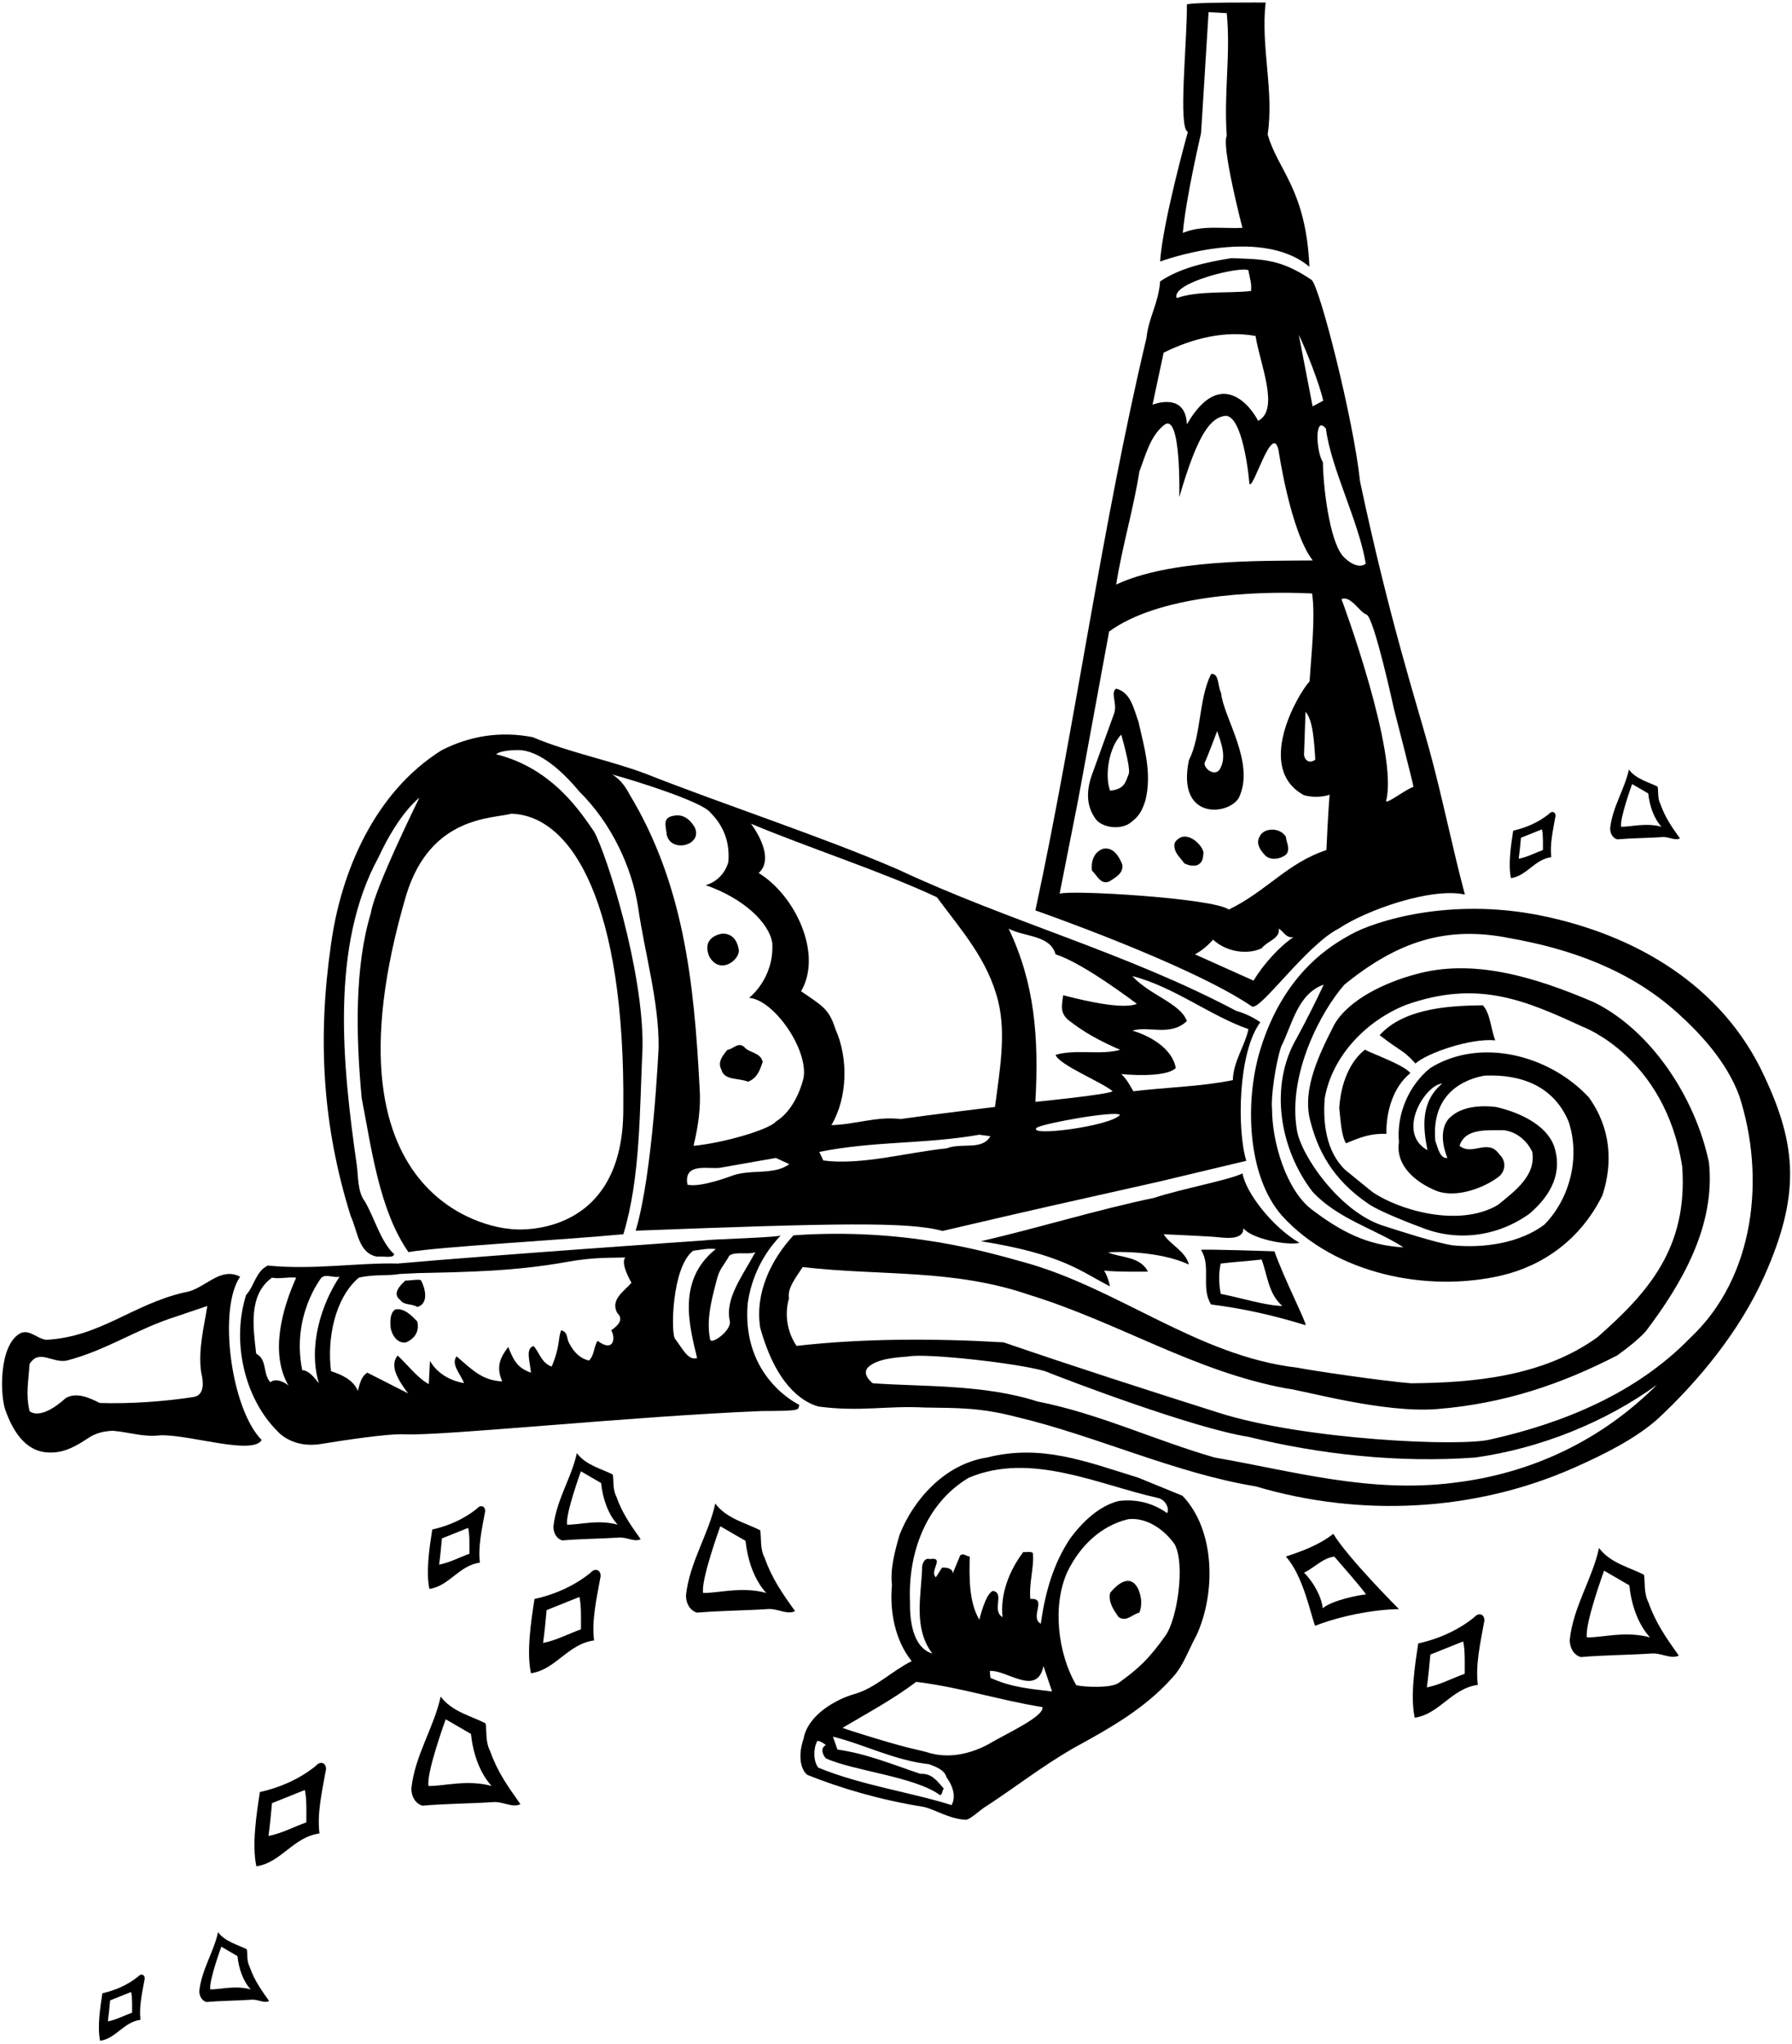 <?xml version="1.0" encoding="UTF-8"?>
<svg xmlns="http://www.w3.org/2000/svg" xmlns:xlink="http://www.w3.org/1999/xlink" width="543pt" height="619pt" viewBox="0 0 543 619" version="1.1">
<g id="surface1">
<path style=" stroke:none;fill-rule:nonzero;fill:rgb(0%,0%,0%);fill-opacity:1;" d="M 344.949 447.531 C 328.73 442.484 315.418 437.281 299.047 441.41 C 286.195 443.402 276.711 454.266 272.578 464.82 C 271.203 469.566 269.672 475.227 270.281 479.969 C 269.52 487.926 271.203 496.801 276.25 503.07 C 270.129 506.133 265.215 511.258 258.961 513.016 C 253.707 514.496 244.887 519.137 243.508 526.48 C 242.285 530 241.824 535.047 244.578 537.496 C 254.5 541.5 266.918 545.148 279.465 547.137 C 282.777 547.645 287.57 550.961 292.773 551.113 C 294.508 550.707 296.805 548.156 299.355 546.676 C 307.77 541.168 315.57 535.047 325.059 529.539 C 335.922 523.574 346.785 517.605 355.199 508.121 C 358.566 504.602 360.246 499.398 362.543 495.27 C 368.355 482.723 368.406 463.547 358.309 452.988 Z M 275.738 485.02 C 275.129 470.789 280.23 455.488 293.539 447.531 C 312.359 439.578 332.859 449.648 350.762 453.629 C 353.16 454.086 354.434 456.867 353.668 458.242 C 349.078 455.031 344.184 453.961 338.98 454.57 C 332.859 456.102 327.812 461.148 324.293 465.895 C 319.09 473.695 316.695 482.367 315.367 491.75 C 311.848 489.762 317.562 483.793 312.203 484.254 C 311.746 479.355 313.43 474.461 312.969 470.328 C 312.203 469.719 310.98 470.176 310.062 470.023 C 305.781 475.684 303.023 482.875 303.789 489.762 C 300.371 487.723 304.555 482.418 300.883 481.805 C 298.59 482.57 296.754 490.527 296.754 490.527 C 293.539 485.172 293.691 477.367 293.844 471.402 C 292.926 471.402 291.855 470.176 290.938 471.094 L 288.645 476.602 C 288.949 475.074 286.809 474.613 285.43 474.766 L 283.594 477.676 C 281.453 475.84 286.504 471.402 281.758 472.164 C 279.922 471.555 279.258 474.258 279.414 475.023 C 279.105 483.438 276.711 493.129 282.523 500.777 C 276.402 498.941 275.637 490.27 275.738 485.02 Z M 288.34 546.676 C 276.148 542.801 260.949 540.68 247.945 535.324 C 246.414 533.336 246.414 529.539 247.641 527.246 C 248.25 527.094 249.809 528.051 250.266 528.512 C 248.582 529.277 249.141 531.266 250.211 532.488 C 258.25 536.25 277 538 284.68 543.535 C 285.598 543.992 285.402 542.02 286.016 541.715 C 283.875 539.266 282.371 537.039 278.852 537.191 C 271.047 534.59 262.633 531.07 253.758 529.848 L 252.383 525.941 C 262.176 528.387 270.84 533.074 281.551 534.297 C 283.539 535.062 286.195 535.969 286.809 538.262 C 286.809 538.262 290.48 542.852 288.34 546.676 Z M 299.355 528.316 C 294.152 531.07 287.879 532.602 281.758 530.918 C 280.84 530.613 279.004 530.152 277.629 529.848 C 272.426 528.777 257.125 524.031 255.289 523.27 C 263.094 518.68 270.742 514.547 277.629 509.344 C 291.246 511.027 302.566 514.852 315.879 516.996 C 316.438 519.852 305.016 524.953 299.355 528.316 Z M 300.117 508.121 L 299.91 506.051 C 304.961 505.59 314.25 514 316.184 504.551 L 318.785 512.254 C 312.359 511.488 306.391 511.027 300.117 508.121 Z M 353.211 495.27 C 348.059 502.512 345 505.316 338.98 509.652 C 336.688 511.336 328.422 510.926 326.129 510.363 C 320.469 500.727 318.785 485.938 323.527 475.84 C 327.199 468.34 333.473 462.066 341.887 460.078 C 347.395 459.469 352.75 463.141 355.965 467.73 C 359.176 473.848 356.73 490.219 353.211 495.27 "/>
<path style=" stroke:none;fill-rule:nonzero;fill:rgb(0%,0%,0%);fill-opacity:1;" d="M 114.223 380.57 C 116.008 380.363 119.273 381.18 119.426 379.805 C 115.445 376.285 113.305 368.43 110.551 363.84 C 108.258 360.781 108.613 356.395 108.102 352.824 C 103.773 322.52 99.992 286.574 114.684 259.648 C 121 246 127.074 241.594 127.074 241.594 C 127.074 241.594 113.457 269.133 112.387 276.477 C 107.5 292.5 107.766 313.156 109.602 332.59 C 112.512 347.43 114.887 366.492 123.762 379.191 C 133.297 377.559 171.141 375.469 188.887 373.785 C 194.09 356.648 193.781 336.605 194.699 317.176 C 195.008 293.922 183.84 258.73 180.012 251.844 C 176.34 246.645 167.773 232.719 150.332 228.438 C 151.707 227.211 155.941 227.168 156.91 227.16 C 163.438 227.109 170.578 233.738 175.574 239.758 C 185.215 249.242 191.449 262.555 193.336 274.641 C 195.324 288.566 199.719 303.406 199.566 317.176 C 199.566 317.176 197.863 355.375 192.609 372.715 C 252.941 370.422 275.371 369.941 285.605 372.797 C 316.191 365.633 320.062 364.859 351.117 357.875 L 377.641 351.551 C 374.812 342.297 375.09 318.656 381.902 309.578 C 379.746 308.086 377.188 306.859 374.629 306.16 C 341.43 288.566 306.086 279.23 272.121 263.32 C 249.168 253.375 219.027 243.582 195.465 234.25 C 183.84 229.965 172.668 227.977 161.348 223.234 C 151.707 221.398 142.527 222.773 133.809 227.211 C 113.305 240.062 103.258 264.34 100.301 285.965 C 96.168 314.574 97.699 340.891 106.266 368.277 C 108.41 372.867 108.562 379.496 114.223 380.57 Z M 221.477 356.191 C 221.477 356.191 212.297 359.711 208.316 358.793 C 206.941 351.602 215.508 354.355 218.57 353.59 L 235.094 350.684 L 239.164 352.559 C 234.422 356.078 227.289 353.895 221.477 356.191 Z M 286.809 347.777 C 274.871 349 260.949 352.977 249.477 351.449 L 248.25 348.848 C 265.082 345.48 280.23 346.551 296.754 343.645 L 300.117 344.105 C 297.52 348.539 291.551 345.941 286.809 347.777 Z M 314.195 341.504 C 316.188 340.211 337.855 336.285 339.391 337.629 C 336.586 341.094 310.828 344.41 314.195 341.504 Z M 378.301 311.668 C 377.23 316.719 373.711 321.461 373.559 327.121 C 363.766 329.109 353.516 329.262 343.418 330.488 C 342.348 328.652 341.43 326.816 339.746 325.285 C 339.746 325.285 353.059 326.66 356.27 323.449 C 355.199 317.328 348.008 313.504 343.113 312.129 C 348.008 310.598 354.738 313.965 359.637 309.219 C 357.75 303.863 348.16 301.266 343.113 295.602 C 355.656 298.816 366.828 307.691 378.301 311.668 Z M 319.855 289.023 C 328.27 291.625 344.488 304.02 344.488 304.02 C 339.285 306.16 323.68 301.723 322.152 301.418 C 321.844 304.172 321.027 306.414 323.527 308.762 C 328.578 312.738 333.164 315.188 339.438 317.941 C 333.32 319.625 325.824 317.637 319.855 319.473 C 320.926 322.531 334.238 327.887 337.145 330.488 C 335.461 331.559 313.734 333.699 313.734 333.699 C 314.809 314.27 313.582 297.898 305.629 281.223 C 310.371 283.82 318.172 283.059 319.855 289.023 Z M 283.898 271.734 C 291.246 281.68 299.355 290.605 302.465 303.254 C 304.938 313.312 302.871 324.52 301.496 335.23 C 301.496 335.23 281.301 337.68 272.883 338.902 C 265.691 337.984 259.113 340.586 251.922 340.738 C 256.82 332.477 257.125 320.543 253.148 311.668 C 251.156 305.395 249.117 304.629 242.742 300.191 C 249.371 288.82 240.906 271.121 229.891 264.391 C 235.348 259.496 227.547 249.449 227.547 249.449 C 244.223 256.484 267.684 264.086 283.898 271.734 Z M 215.203 246.031 C 219.336 250.16 221.172 255.059 220.711 261.023 C 219.793 264.391 217.191 267.145 213.824 268.062 C 225.148 271.988 233.105 279.387 234.023 285.656 C 234.582 296.469 226.984 302.184 226.984 302.184 C 234.582 302.844 244.887 317.789 243.508 326.355 C 242.285 331.406 239.531 336.914 235.094 339.668 C 233.105 342.113 219.027 346.195 210.152 347.012 C 211.633 340.84 212.398 335.23 211.988 329.414 C 210.309 297.133 207.094 267.605 190.723 240.523 C 189.449 238.074 187.816 235.934 185.52 234.555 C 192.406 236.391 212.754 242.816 215.203 246.031 Z M 154.949 246.43 C 173.5 247 189.5 274 188.867 335.918 C 188.887 373.785 158.586 372.922 154.059 372.117 C 154.059 372.117 94.5 368 123.121 270.973 C 130.5 247 149.285 247.98 154.949 246.43 "/>
<path style=" stroke:none;fill-rule:nonzero;fill:rgb(0%,0%,0%);fill-opacity:1;" d="M 534.668 326.051 C 521.969 298.355 495.395 283.008 466.734 277.242 C 439.348 271.734 416.652 278.875 409.207 283.059 C 403.992 285.984 389.113 294.176 381.859 317.961 C 377.125 333.48 377.855 356.289 388.555 368.277 C 404.617 385.871 432.5 391.5 454.883 386.301 C 467.621 383.344 478.977 375.316 485.555 362.004 C 488.77 352.215 488.156 341.656 481.426 332.324 C 469.488 319.473 448.527 314.066 433.383 323.449 C 426.957 328.652 423.133 337.219 423.895 345.941 C 422.824 353.133 429.148 358.18 435.219 360.629 C 441.492 363.074 450.312 359.453 454.344 356.191 C 456.332 354.355 456.332 351.449 454.344 349.613 C 450.824 344.562 446.234 350.223 442.258 347.012 C 443.938 341.605 450.57 342.371 455.414 342.27 C 459.391 342.574 462.758 345.48 464.289 348.848 C 465.512 356.039 458.934 360.781 453.883 364.91 C 441.949 371.949 423.539 366.34 415.785 360.934 L 407.68 354.355 C 401.711 348.695 400.844 339.82 401.406 332.629 C 403.699 319.473 414.41 308.914 426.039 304.324 C 447.754 296.637 462.035 302.883 479.484 310.902 C 479.484 310.902 504.5 320 509.73 353.285 C 511.5 378 499.324 391.535 484.023 404.996 C 467.652 416.781 446.848 418.77 427.566 418.922 C 419.461 418.309 397.578 415.098 392.988 414.18 C 362.848 410.66 338.75 390.039 310.062 382.203 C 299.609 379.344 274.617 371.695 240.445 374.117 C 233.645 381.441 228.703 391.605 230.352 402.09 C 235.094 419.125 242.742 424.43 247.945 425.961 C 260.797 427.645 268.297 425.652 280.23 426.266 C 290.48 426.418 297.059 426.266 308.227 429.172 C 332.098 434.836 356.117 446.156 380.445 450.133 C 412.422 459.621 446.922 457.73 476.68 444.625 C 486.523 440.289 495.449 435.699 502.078 429.938 C 514.625 418.309 527.191 403.129 534.668 386.332 C 545.5 362 544.5 347 534.668 326.051 Z M 397.477 366.289 C 389.824 360.477 385.441 346.043 385.441 335.789 C 385.035 332.426 386.562 321.715 388.246 316.871 C 391.461 310.598 393.145 300.957 401.098 298.203 C 398.805 303.102 396.051 308.609 392.988 314.27 C 384.422 328.805 387.789 348.082 397.734 360.934 C 405.383 369.195 416.859 372.258 425.273 377.766 C 414.258 377.152 406.348 373.023 397.477 366.289 Z M 437.004 328.141 C 430.426 333.699 431.16 341.34 432.535 348.328 C 423 343 431.699 328.602 437.004 328.141 Z M 440.422 449.062 C 415.023 452.277 391.918 445.543 368.051 441.41 C 349.539 436.059 333.016 428.102 314.348 424.43 C 298.281 419.227 279.617 419.992 264.469 418.922 C 262.938 417.699 261.562 415.859 262.938 414.18 C 265.691 411.426 271.508 411.117 275.18 410.812 C 280.535 409.742 308.227 412.801 316.645 415.25 C 323.07 417.852 361.625 432.539 378.301 435.141 C 400.027 440.496 423.895 443.098 447 441.41 C 466.734 438.66 486.473 430.703 502.078 419.379 C 485.098 436.363 463.828 446.309 440.422 449.062 Z M 512.023 405.305 C 495.805 421.98 473.621 431.008 451.742 435.906 C 442.918 438.25 394.824 436.059 369.121 427.797 C 346.477 420.605 326.434 414.18 304.098 406.527 C 283.441 405.305 261.41 405.305 241.367 407.602 C 238.461 403.316 237.695 397.961 239.07 393.219 C 238.461 390.004 241.52 386.484 243.203 383.73 C 267.07 386.484 288.645 384.191 311.898 392.145 C 339.133 400.562 361.777 415.25 389.625 420.453 C 395.488 421.164 419.203 428.051 435.523 426.727 C 455.82 425.074 473.008 419.227 489.992 410.508 C 493.203 408.211 496.215 405.867 498.715 403.16 C 509.73 388.629 519.828 371.184 517.84 352.059 C 513.707 332.324 500.293 312.023 482.953 303.508 C 465.055 295.859 446.234 290.094 428.641 295.145 C 419.969 297.488 408.75 302.59 404.312 310.289 C 399.875 319.012 394.551 329.633 396.969 339.207 C 399.195 348.035 403.539 357.156 414.926 364.762 C 418.438 367.105 428.941 371.105 430.477 371.645 C 441.645 376.234 454.035 374.398 463.523 367.512 C 469.949 362.004 473.621 355.121 470.867 347.012 C 468.418 340.434 460.004 336.762 453.273 335.23 C 448.785 334.719 442.562 334.926 438.891 338.902 C 435.27 343.391 438.586 350.684 438.586 350.684 C 436.289 350.988 435.676 347.469 434.91 345.48 C 433.484 329.109 446.742 326.305 449.906 325.742 C 461.277 325.285 470.867 329.109 475.305 339.668 C 478.824 350.223 475.914 362.77 467.961 370.879 C 460.5 376.5 449.551 378.07 440.215 377.152 C 435.219 376.406 425.012 373.102 419.062 371.191 C 406 367 394.223 349.996 392.988 342.27 C 390.082 325.285 400.336 306.16 407.371 298.203 C 423.574 285.027 438.379 280.27 457.504 284.129 C 475.711 287.34 493.672 293.629 508.148 306.617 C 515.594 313.301 523.246 321.715 527.02 331.863 C 534.977 356.344 531.914 386.789 512.023 405.305 "/>
<path style=" stroke:none;fill-rule:nonzero;fill:rgb(0%,0%,0%);fill-opacity:1;" d="M 396.766 80.789 C 395.742 57.277 387.176 51.566 384.117 40.703 C 386.105 27.395 381.973 14.234 383.504 0.77 C 383.504 0.77 360.246 0.617 359.637 1.383 C 359.789 12.246 356.883 38.867 359.941 39.938 C 359.941 39.938 352.293 67.273 351.527 79.211 C 351.527 79.211 381.5 68 396.766 80.789 Z M 363.922 40.398 C 364.684 29.074 365.449 15.461 366.215 3.68 L 371.723 3.984 C 372.945 16.531 370.805 27.852 371.723 41.164 C 370.039 44.223 376.465 69.008 376.465 69.008 C 370.5 69.316 364.379 68.09 358.41 70.539 C 359.328 59.98 363.922 40.398 363.922 40.398 "/>
<path style=" stroke:none;fill-rule:nonzero;fill:rgb(0%,0%,0%);fill-opacity:1;" d="M 405.637 281.223 C 414.105 275.559 433.738 268.676 443.887 270.918 C 440.215 257.301 437.055 241.391 433.074 226.906 C 428.977 211.973 421.023 187.688 412.113 145.816 C 410.125 126.996 399.875 86.758 397.426 84.77 C 388.094 78.445 382.738 78.496 373.102 78.188 C 365.449 79.414 357.648 81.098 351.527 85.227 C 351.066 91.805 348.008 96.242 347.395 102.363 C 333.934 158.82 325.672 220.48 313.734 275.715 C 313.734 275.715 360.594 292.031 379.32 304.781 C 381.719 306.414 395.742 286.27 405.637 281.223 Z M 422.375 214.648 C 422.375 214.648 428.316 237.703 428.301 238.309 C 426.086 238.93 419.617 243.988 420.02 242.469 C 423.793 228.129 406.742 181.988 406.48 181.453 C 409.258 180.188 412.062 185.547 414.066 186.105 C 416.398 187.074 422.375 214.648 422.375 214.648 Z M 401.766 129.797 C 403.316 141.922 411.703 157.801 413.848 170.707 C 411.73 172.496 408.18 170.004 406.73 168.188 C 402.777 163.234 400.922 147.148 400.863 139.98 C 398.793 136.867 398.242 125.48 401.766 129.797 Z M 400.941 121.359 L 397.738 123.07 L 393.551 101.395 C 395.598 105.574 399.98 116.594 400.941 121.359 Z M 378.301 81.859 C 378.609 84.004 379.371 85.84 379.066 88.133 C 372.027 88.898 363.004 87.98 356.574 90.277 C 354.586 85.688 376.008 80.484 378.301 81.859 Z M 352.598 106.801 C 361.625 102.363 371.266 100.066 380.445 101.75 C 381.82 110.32 387.84 124.09 381.211 127.453 C 379.371 123.629 369.988 110.574 359.637 128.527 C 359.277 118.48 349.23 122.559 349.23 122.559 Z M 345.254 142.754 C 347.09 138.012 348.469 132.199 352.598 128.832 C 358.004 124.09 357.34 150.559 357.34 150.559 C 363.105 130.719 366.98 126.535 371.266 125.926 C 375.699 125.773 377.895 138.879 378.609 146.578 C 379.832 148.262 385.543 127.66 387.43 136.43 C 387.43 136.43 391 161 397.785 169.734 C 381.262 169.887 354.586 169.379 338.215 177.027 C 340.051 165.398 343.418 154.383 345.254 142.754 Z M 321.078 270.664 L 326.707 242.172 L 336.074 191.258 C 350.762 180.547 379.066 178.812 397.578 179.73 C 398.652 186.77 397.273 199.008 396.816 206.352 C 393.195 210.281 380.188 232.719 395.133 240.828 C 399.5 242 402.883 240.676 402.883 240.676 C 402.883 240.676 402.375 247 401.914 257.453 C 390.133 261.281 383.758 269.949 372.336 275.457 C 367.695 271.988 324.293 269.441 321.078 270.664 Z M 398.551 230.066 C 396.867 231.293 395.488 230.426 395.133 228.742 L 395.59 215.586 C 397.785 217.93 398.195 224.254 398.551 230.066 Z M 367.594 284.586 C 371.723 288.41 378.148 289.176 382.281 287.188 C 384.117 284.895 387.941 284.281 387.48 281.223 C 389.012 282.141 389.625 284.129 391.918 283.82 C 387.637 286.73 382.891 291.93 379.832 296.98 L 362.086 289.023 C 364.074 287.953 365.758 286.574 367.594 284.586 "/>
<path style=" stroke:none;fill-rule:nonzero;fill:rgb(0%,0%,0%);fill-opacity:1;" d="M 338.215 208.547 C 336.379 209.77 338.625 213.086 337.605 216.043 L 331.062 234.113 C 328.168 241.645 330.461 245.965 332.098 248.172 C 334.035 250.57 338.98 251.336 342.039 249.5 C 345 247.512 346.02 245.727 347.09 242.359 C 349.078 234.098 346.785 226.602 344.949 218.492 C 343.418 214.359 342.652 209.77 338.215 208.547 Z M 342.039 234.352 C 340.969 237.105 340.664 238.992 336.379 239.453 C 334.695 235.016 335.922 226.445 339.746 222.469 C 339.746 222.469 342.652 232.363 342.039 234.352 "/>
<path style=" stroke:none;fill-rule:nonzero;fill:rgb(0%,0%,0%);fill-opacity:1;" d="M 375.395 241.594 C 380.445 231.035 370.754 217.422 369.988 209.82 C 368.918 207.68 369.43 203.805 366.98 204.109 C 363.156 211.758 364.074 222.621 360.246 230.273 C 356.473 248.531 372.285 247 375.395 241.594 Z M 369.633 232.926 C 368.203 235.27 364.84 232.926 364.992 231.09 C 366.062 228.793 368.816 221.398 368.816 221.398 C 370.039 225.07 371.773 229.254 369.633 232.926 "/>
<path style=" stroke:none;fill-rule:nonzero;fill:rgb(0%,0%,0%);fill-opacity:1;" d="M 226.555 394.746 C 228.238 382.914 234.785 376.082 236.621 374.094 C 236.621 374.754 214.488 375.355 213.824 375.621 C 213.824 375.621 150.023 380.059 120.496 382.66 C 108.562 382.355 95.098 384.648 81.176 383.273 C 77.504 384.953 77.043 389.547 74.594 392.145 C 70.16 405.914 73.832 423.359 84.234 433.609 C 84.387 433.762 88.723 438.762 97.395 437.281 C 104.023 436.211 117.559 434.125 122.586 434.375 C 133.859 434.938 192.102 428.867 230.656 427.336 C 243.254 427.285 241.723 427.031 242.184 425.449 C 242.184 425.449 224.668 417.34 226.555 394.746 Z M 87.449 419.688 C 86.836 418.922 83.621 417.086 81.941 418.617 C 79.492 416.016 81.145 411.926 77.625 409.938 C 76.707 402.031 75.207 392.145 82.398 386.945 C 85 387.402 87.141 386.637 89.742 386.945 C 85.613 396.125 81.633 409.742 87.449 419.688 Z M 96.629 418.922 C 95.25 417.238 93.719 415.098 91.578 414.941 C 88.211 398.469 97.395 386.945 97.395 386.945 C 98.77 385.719 101.219 387.098 102.902 386.637 C 97.395 394.898 93.262 407.754 96.629 418.922 Z M 187.051 397.652 C 189.191 399.645 187.051 401.633 185.215 402.855 C 186.645 405.355 185.879 409.691 181.086 406.07 C 179.859 407.906 180.164 410.355 178.484 412.035 C 175.73 411.426 173.895 409.438 172.668 407.141 C 171.445 405.305 172.363 403.621 170.066 402.855 C 169.047 405.102 169.812 407.648 167.16 413.871 C 163.949 412.75 163.184 409.027 161.652 407.648 C 159.102 408.414 160.633 412.496 160.887 415.711 C 157.062 414.332 155.789 412.496 154.004 407.906 C 151.707 410.965 150.18 413.77 152.168 418.359 C 146.352 418.055 143.547 415.301 138.348 410.762 C 136.512 413.211 139.723 416.32 140.59 418.871 C 137.43 418.359 132.84 416.574 130.289 412.141 L 129.93 419.176 C 126.566 417.34 123.914 413.77 120.496 410.508 C 118.047 413.516 120.344 417.594 123.656 421.98 L 111.316 415.711 C 109.48 416.781 109.02 419.074 108.41 421.215 C 107.031 417.699 103.055 416.168 100.301 415.25 C 99.074 405.609 101.371 393.219 108.715 386.945 C 113.293 385.836 117.367 386.484 121.172 385.816 L 126.723 385.551 C 141.816 385.219 156 385 171.598 382.203 C 180.27 380.621 185.828 380.977 189.5 380.824 C 187.816 382.508 191.336 388.473 191.336 388.473 C 189.348 390.922 184.758 393.523 187.051 397.652 Z M 204.594 405.508 C 203.219 404.336 203.473 383.68 210.051 378.785 C 212.5 378.48 214.59 377.969 216.887 378.273 C 205.004 387.762 208.93 401.633 211.227 411.27 C 208.473 412.188 206.738 408.262 204.594 405.508 Z M 215.203 405.766 C 213.98 399.949 215.508 393.98 217.039 388.168 C 217.957 384.191 219.016 383.781 221.008 380.266 C 222.844 378.887 226.902 380.109 228.891 379.191 C 224.914 386.535 219.539 393.371 221.172 400.254 C 221.477 403.008 215.816 407.141 215.203 405.766 "/>
<path style=" stroke:none;fill-rule:nonzero;fill:rgb(0%,0%,0%);fill-opacity:1;" d="M 210.461 250.469 C 209.082 248.172 206.941 246.336 203.883 247.102 C 200.516 247.715 201.891 250.621 202.047 252.914 C 203.473 258.477 213.164 255.926 210.461 250.469 "/>
<path style=" stroke:none;fill-rule:nonzero;fill:rgb(0%,0%,0%);fill-opacity:1;" d="M 389.625 258.883 C 391.152 257.199 389.777 255.211 389.625 253.375 C 387.789 250.469 382.891 250.621 381.668 253.375 C 380.445 255.516 381.973 257.66 383.504 259.188 C 385.035 260.566 387.789 260.262 389.625 258.883 "/>
<path style=" stroke:none;fill-rule:nonzero;fill:rgb(0%,0%,0%);fill-opacity:1;" d="M 355.965 255.211 C 355.352 257.965 357.492 259.496 358.871 261.484 C 360.402 262.098 360.707 262.25 362.543 262.098 C 364.531 261.332 364.531 259.801 364.684 258.117 C 364.074 255.363 358.871 250.773 355.965 255.211 "/>
<path style=" stroke:none;fill-rule:nonzero;fill:rgb(0%,0%,0%);fill-opacity:1;" d="M 334.238 257.047 C 331.328 258.117 330.566 261.023 330.871 263.625 C 332.555 265.309 333.473 267.91 336.074 266.992 C 337.91 265.77 340.512 264.543 340.051 261.789 C 339.133 259.496 337.449 256.434 334.238 257.047 "/>
<path style=" stroke:none;fill-rule:nonzero;fill:rgb(0%,0%,0%);fill-opacity:1;" d="M 223.77 287.188 C 223.16 284.129 221.324 282.699 218.875 282.75 C 218.875 282.75 212.398 283.465 214.898 289.637 C 218.262 295.703 224.844 290.246 223.77 287.188 "/>
<path style=" stroke:none;fill-rule:nonzero;fill:rgb(0%,0%,0%);fill-opacity:1;" d="M 428.895 322.07 C 432.465 318.91 445.5 314.352 453.098 315.062 C 451.875 312.309 451.578 306.641 449.285 304.445 C 441.125 304.602 425.855 304.781 418.051 313.504 C 425.039 318.91 424.812 317.637 428.895 322.07 "/>
<path style=" stroke:none;fill-rule:nonzero;fill:rgb(0%,0%,0%);fill-opacity:1;" d="M 218.57 323.906 C 219.488 327.273 223.465 326.355 226.68 327.578 C 229.434 326.508 230.195 324.215 231.113 321.613 C 230.504 318.707 226.984 318.859 225.605 317.176 C 223.77 315.34 222.09 317.789 220.406 317.941 C 219.027 319.625 217.344 321.613 218.57 323.906 "/>
<path style=" stroke:none;fill-rule:nonzero;fill:rgb(0%,0%,0%);fill-opacity:1;" d="M 427.375 324.98 C 425.254 322.402 415.875 319.164 413.586 317.898 C 409 321.5 406.27 328.098 405.812 335.598 C 406.168 338.352 406.312 343.645 407.844 346.246 C 412.277 344.41 415.203 343.227 420.102 343.379 C 419.949 336.953 422.02 329.262 427.375 324.98 "/>
<path style=" stroke:none;fill-rule:nonzero;fill:rgb(0%,0%,0%);fill-opacity:1;" d="M 376.508 355.363 C 372.324 357.406 358.258 359.965 349.691 362.77 C 332.098 366.441 314.551 371.918 297.266 375.898 C 321.996 379.875 327.312 384.984 336.34 389.574 C 336.34 389.574 335.77 386.637 334.543 384.801 C 338.676 385.262 347.855 385.109 347.855 385.109 C 345.406 380.363 339.594 380.977 335.77 379.297 C 338.367 378.988 351.375 378.836 360.246 382.965 C 359.328 378.988 354.434 376.848 352.598 373.785 C 352.598 373.785 362.848 374.246 367.594 374.551 C 370.191 374.703 376.773 376.082 376.773 371.949 C 379.039 375.137 390.133 377.305 393.754 376.387 C 385.289 371.441 377.426 360.977 376.508 355.363 "/>
<path style=" stroke:none;fill-rule:nonzero;fill:rgb(0%,0%,0%);fill-opacity:1;" d="M 366.98 395.055 C 376.617 396.277 385.645 398.266 395.59 401.328 C 396.203 401.172 388.93 386.914 386.176 378.957 C 386.176 378.957 364.664 378.23 363.922 378.527 C 367.133 383.578 363.766 390.004 366.98 395.055 Z M 369.887 382.66 C 373.559 382.203 378.609 381.895 382.281 381.438 C 384.117 386.332 384.27 391.688 388.555 395.512 C 383.199 395.359 376.16 393.062 369.887 391.84 C 369.273 388.473 369.273 385.414 369.887 382.66 "/>
<path style=" stroke:none;fill-rule:nonzero;fill:rgb(0%,0%,0%);fill-opacity:1;" d="M 122.965 387.711 C 120.852 389.547 118.902 391.934 121.262 393.676 C 122.332 395.359 124.781 394.746 126.465 395.816 C 130.137 394.746 128.758 389.852 127.535 387.711 C 126.844 387.25 122.484 388.129 122.965 387.711 "/>
<path style=" stroke:none;fill-rule:nonzero;fill:rgb(0%,0%,0%);fill-opacity:1;" d="M 79.289 436.109 C 69.953 426.621 66.027 396.43 72.758 386.637 C 66.484 383.426 61.898 390.617 55.93 391.383 C 40.02 395.055 30.531 404.844 14.008 405.766 C 11.254 405.457 8.652 402.246 5.898 403.926 C -0.273 407.648 -0.02 422.188 1.613 427.031 C 3.551 432.387 7.273 439.883 15.078 439.883 C 19.668 440.035 23.34 437.742 26.859 435.445 C 29.309 433.762 32.113 433.406 34.203 433.305 C 39.406 433.762 43.383 435.293 48.586 434.68 C 57.305 434.375 76.48 440.801 79.289 436.109 Z M 60.977 415.711 C 61.438 417.699 62.355 422.285 58.836 423.051 C 50.113 424.43 39.254 425.195 30.227 424.891 C 27.164 423.359 23.34 421.523 19.973 423.359 C 11.969 430.602 8.957 427.336 8.957 427.336 C 7.734 422.133 8.652 418.156 8.957 413.105 C 11.863 408.363 15.844 412.953 20.281 412.035 C 32.52 408.824 41.242 402.551 53.328 398.727 L 62.816 395.512 C 62.051 400.867 59.906 408.672 60.977 415.711 "/>
<path style=" stroke:none;fill-rule:nonzero;fill:rgb(0%,0%,0%);fill-opacity:1;" d="M 119.73 396.586 C 118.199 397.652 118.199 399.949 118.355 402.09 C 118.812 404.539 120.496 406.988 123.098 406.527 C 125.699 405.305 127.074 403.316 126.465 400.254 C 124.781 398.422 122.332 395.973 119.73 396.586 "/>
<path style=" stroke:none;fill-rule:nonzero;fill:rgb(0%,0%,0%);fill-opacity:1;" d="M 230.352 463.445 C 226.219 461.305 220.098 459.926 216.734 455.336 C 214.742 464.668 208.93 473.086 207.859 483.184 C 207.859 485.629 209.082 487.773 211.227 488.383 C 218.262 487.773 225.453 487.773 232.492 487.312 C 235.551 487.008 238.461 489.148 240.906 487.926 C 237.082 482.57 233.867 477.98 231.727 471.859 C 230.195 468.953 230.758 465.535 230.352 463.445 Z M 213.062 482.418 C 212.297 478.594 218.262 462.223 218.262 462.223 L 225.914 466.656 C 226.523 472.473 228.516 478.438 232.188 482.418 C 224.75 480.371 217.574 482.531 213.062 482.418 "/>
<path style=" stroke:none;fill-rule:nonzero;fill:rgb(0%,0%,0%);fill-opacity:1;" d="M 389.625 471.402 C 394.98 477.266 397.273 489.508 398.496 492.363 C 405.996 489.453 415.785 487.465 423.895 487.312 C 423.895 487.312 408.492 471.91 404.008 464.516 C 399.723 467.883 394.672 469.719 389.625 471.402 Z M 413.949 482.875 C 411.656 483.027 403.648 484.66 400.793 487.059 C 400.488 483.539 397.785 478.797 395.133 476.297 C 398.039 474.922 400.793 471.859 404.312 471.402 C 407.219 474.766 411.809 479.969 413.949 482.875 "/>
<path style=" stroke:none;fill-rule:nonzero;fill:rgb(0%,0%,0%);fill-opacity:1;" d="M 178.941 476.297 C 173.895 480.43 167.621 483.027 161.961 484.254 C 160.887 491.137 159.512 500.316 160.887 506.742 C 168.387 505.672 172.059 497.871 180.012 496.801 C 179.246 490.832 180.777 484.102 181.848 478.133 C 182.562 475.734 180.523 474.461 178.941 476.297 Z M 176.035 493.434 C 172.211 494.809 168.539 496.801 164.559 497.562 C 165.02 494.199 165.324 490.984 165.633 487.617 L 175.574 483.641 C 176.188 486.395 176.035 490.527 176.035 493.434 "/>
<path style=" stroke:none;fill-rule:nonzero;fill:rgb(0%,0%,0%);fill-opacity:1;" d="M 336.379 482.418 C 335.77 485.172 337.449 487.617 338.98 489.762 C 341.43 491.289 343.113 488.844 345.254 488.383 C 346.172 485.938 345.867 483.641 344.949 481.348 C 341.938 474.973 336.379 482.418 336.379 482.418 "/>
<path style=" stroke:none;fill-rule:nonzero;fill:rgb(0%,0%,0%);fill-opacity:1;" d="M 498.141 476.906 C 494.012 474.762 487.891 473.387 484.523 468.797 C 482.535 478.129 476.723 486.543 475.648 496.641 C 475.648 499.09 476.875 501.23 479.016 501.844 C 486.055 501.23 493.246 501.23 500.281 500.773 C 503.344 500.469 506.25 502.609 508.699 501.387 C 504.871 496.031 501.66 491.441 499.52 485.32 C 497.988 482.414 498.551 478.996 498.141 476.906 Z M 480.852 495.879 C 480.086 492.051 486.055 475.68 486.055 475.68 L 493.703 480.117 C 494.316 485.934 496.305 491.898 499.977 495.879 C 492.543 493.832 485.363 495.992 480.852 495.879 "/>
<path style=" stroke:none;fill-rule:nonzero;fill:rgb(0%,0%,0%);fill-opacity:1;" d="M 446.734 489.758 C 441.684 493.887 435.41 496.488 429.75 497.715 C 428.68 504.598 427.301 513.777 428.68 520.203 C 436.176 519.133 439.848 511.328 447.805 510.258 C 447.039 504.293 448.57 497.559 449.641 491.594 C 450.355 489.195 448.312 487.922 446.734 489.758 Z M 443.824 506.895 C 440 508.27 436.328 510.258 432.352 511.023 C 432.809 507.656 433.117 504.445 433.422 501.078 L 443.367 497.102 C 443.98 499.855 443.824 503.984 443.824 506.895 "/>
<path style=" stroke:none;fill-rule:nonzero;fill:rgb(0%,0%,0%);fill-opacity:1;" d="M 147.141 521.906 C 143.012 519.762 136.891 518.387 133.523 513.797 C 131.535 523.129 125.723 531.543 124.648 541.641 C 124.648 544.09 125.875 546.23 128.016 546.844 C 135.055 546.23 142.246 546.23 149.281 545.773 C 152.344 545.469 155.25 547.609 157.699 546.387 C 153.871 541.031 150.66 536.441 148.52 530.32 C 146.988 527.414 147.551 523.996 147.141 521.906 Z M 129.852 540.879 C 129.086 537.051 135.055 520.68 135.055 520.68 L 142.703 525.117 C 143.316 530.934 145.305 536.898 148.977 540.879 C 141.543 538.832 134.363 540.992 129.852 540.879 "/>
<path style=" stroke:none;fill-rule:nonzero;fill:rgb(0%,0%,0%);fill-opacity:1;" d="M 95.734 534.758 C 90.684 538.887 84.41 541.488 78.75 542.715 C 77.68 549.598 76.301 558.777 77.68 565.203 C 85.176 564.133 88.848 556.332 96.805 555.258 C 96.039 549.293 97.57 542.559 98.641 536.594 C 99.355 534.195 97.312 532.922 95.734 534.758 Z M 92.824 551.895 C 89 553.27 85.328 555.258 81.352 556.023 C 81.809 552.656 82.117 549.445 82.422 546.078 L 92.367 542.102 C 92.98 544.855 92.824 548.984 92.824 551.895 "/>
<path style=" stroke:none;fill-rule:nonzero;fill:rgb(0%,0%,0%);fill-opacity:1;" d="M 185.688 446.562 C 182.383 444.848 177.488 443.746 174.793 440.074 C 173.203 447.539 168.551 454.273 167.695 462.352 C 167.695 464.309 168.676 466.023 170.387 466.512 C 176.02 466.023 181.77 466.023 187.402 465.656 C 189.852 465.41 192.176 467.125 194.133 466.145 C 191.074 461.859 188.504 458.188 186.789 453.293 C 185.566 450.969 186.016 448.234 185.688 446.562 Z M 171.855 461.738 C 171.246 458.68 176.02 445.582 176.02 445.582 L 182.137 449.133 C 182.629 453.781 184.219 458.559 187.156 461.738 C 181.211 460.102 175.469 461.832 171.855 461.738 "/>
<path style=" stroke:none;fill-rule:nonzero;fill:rgb(0%,0%,0%);fill-opacity:1;" d="M 144.562 456.844 C 140.523 460.148 135.504 462.23 130.977 463.207 C 130.117 468.715 129.016 476.059 130.117 481.199 C 136.113 480.344 139.055 474.102 145.418 473.246 C 144.805 468.473 146.031 463.086 146.887 458.312 C 147.457 456.395 145.824 455.375 144.562 456.844 Z M 142.234 470.551 C 139.176 471.652 136.238 473.246 133.055 473.855 C 133.422 471.164 133.668 468.594 133.91 465.902 L 141.867 462.719 C 142.359 464.922 142.234 468.227 142.234 470.551 "/>
<path style=" stroke:none;fill-rule:nonzero;fill:rgb(0%,0%,0%);fill-opacity:1;" d="M 74.789 590.34 C 72.148 588.969 68.23 588.086 66.074 585.148 C 64.801 591.121 61.082 596.508 60.395 602.973 C 60.395 604.539 61.18 605.91 62.551 606.301 C 67.055 605.91 71.656 605.91 76.16 605.613 C 78.121 605.418 79.98 606.789 81.547 606.008 C 79.098 602.578 77.043 599.641 75.672 595.723 C 74.691 593.863 75.051 591.676 74.789 590.34 Z M 63.727 602.48 C 63.234 600.031 67.055 589.555 67.055 589.555 L 71.949 592.395 C 72.344 596.117 73.613 599.934 75.965 602.48 C 71.207 601.172 66.613 602.555 63.727 602.48 "/>
<path style=" stroke:none;fill-rule:nonzero;fill:rgb(0%,0%,0%);fill-opacity:1;" d="M 41.891 598.566 C 38.656 601.207 34.645 602.871 31.02 603.656 C 30.336 608.062 29.453 613.938 30.336 618.051 C 35.133 617.363 37.48 612.371 42.574 611.688 C 42.086 607.867 43.062 603.559 43.75 599.738 C 44.207 598.207 42.902 597.391 41.891 598.566 Z M 40.027 609.531 C 37.582 610.414 35.23 611.688 32.684 612.176 C 32.977 610.02 33.172 607.965 33.371 605.809 L 39.734 603.266 C 40.125 605.027 40.027 607.672 40.027 609.531 "/>
<path style=" stroke:none;fill-rule:nonzero;fill:rgb(0%,0%,0%);fill-opacity:1;" d="M 490.051 254.199 C 494.555 253.809 499.156 253.809 503.66 253.516 C 505.621 253.32 507.48 254.691 509.047 253.906 C 506.598 250.48 504.543 247.539 503.172 243.625 C 502.191 241.766 502.551 239.578 502.289 238.238 C 499.645 236.867 495.73 235.988 493.574 233.051 C 492.301 239.023 488.582 244.406 487.895 250.871 C 487.895 252.438 488.68 253.809 490.051 254.199 Z M 494.555 237.453 L 499.449 240.297 C 499.844 244.016 501.113 247.836 503.465 250.383 C 498.707 249.074 494.113 250.453 491.227 250.383 C 490.734 247.934 494.555 237.453 494.555 237.453 "/>
<path style=" stroke:none;fill-rule:nonzero;fill:rgb(0%,0%,0%);fill-opacity:1;" d="M 470.074 259.586 C 469.586 255.766 470.562 251.457 471.25 247.641 C 471.707 246.105 470.402 245.289 469.391 246.465 C 466.156 249.109 462.145 250.773 458.52 251.555 C 457.836 255.965 456.953 261.84 457.836 265.949 C 462.633 265.266 464.98 260.27 470.074 259.586 Z M 460.871 253.711 L 467.234 251.164 C 467.629 252.926 467.527 255.57 467.527 257.434 C 465.078 258.312 462.73 259.586 460.184 260.074 C 460.477 257.922 460.676 255.863 460.871 253.711 "/>
</g>
</svg>
